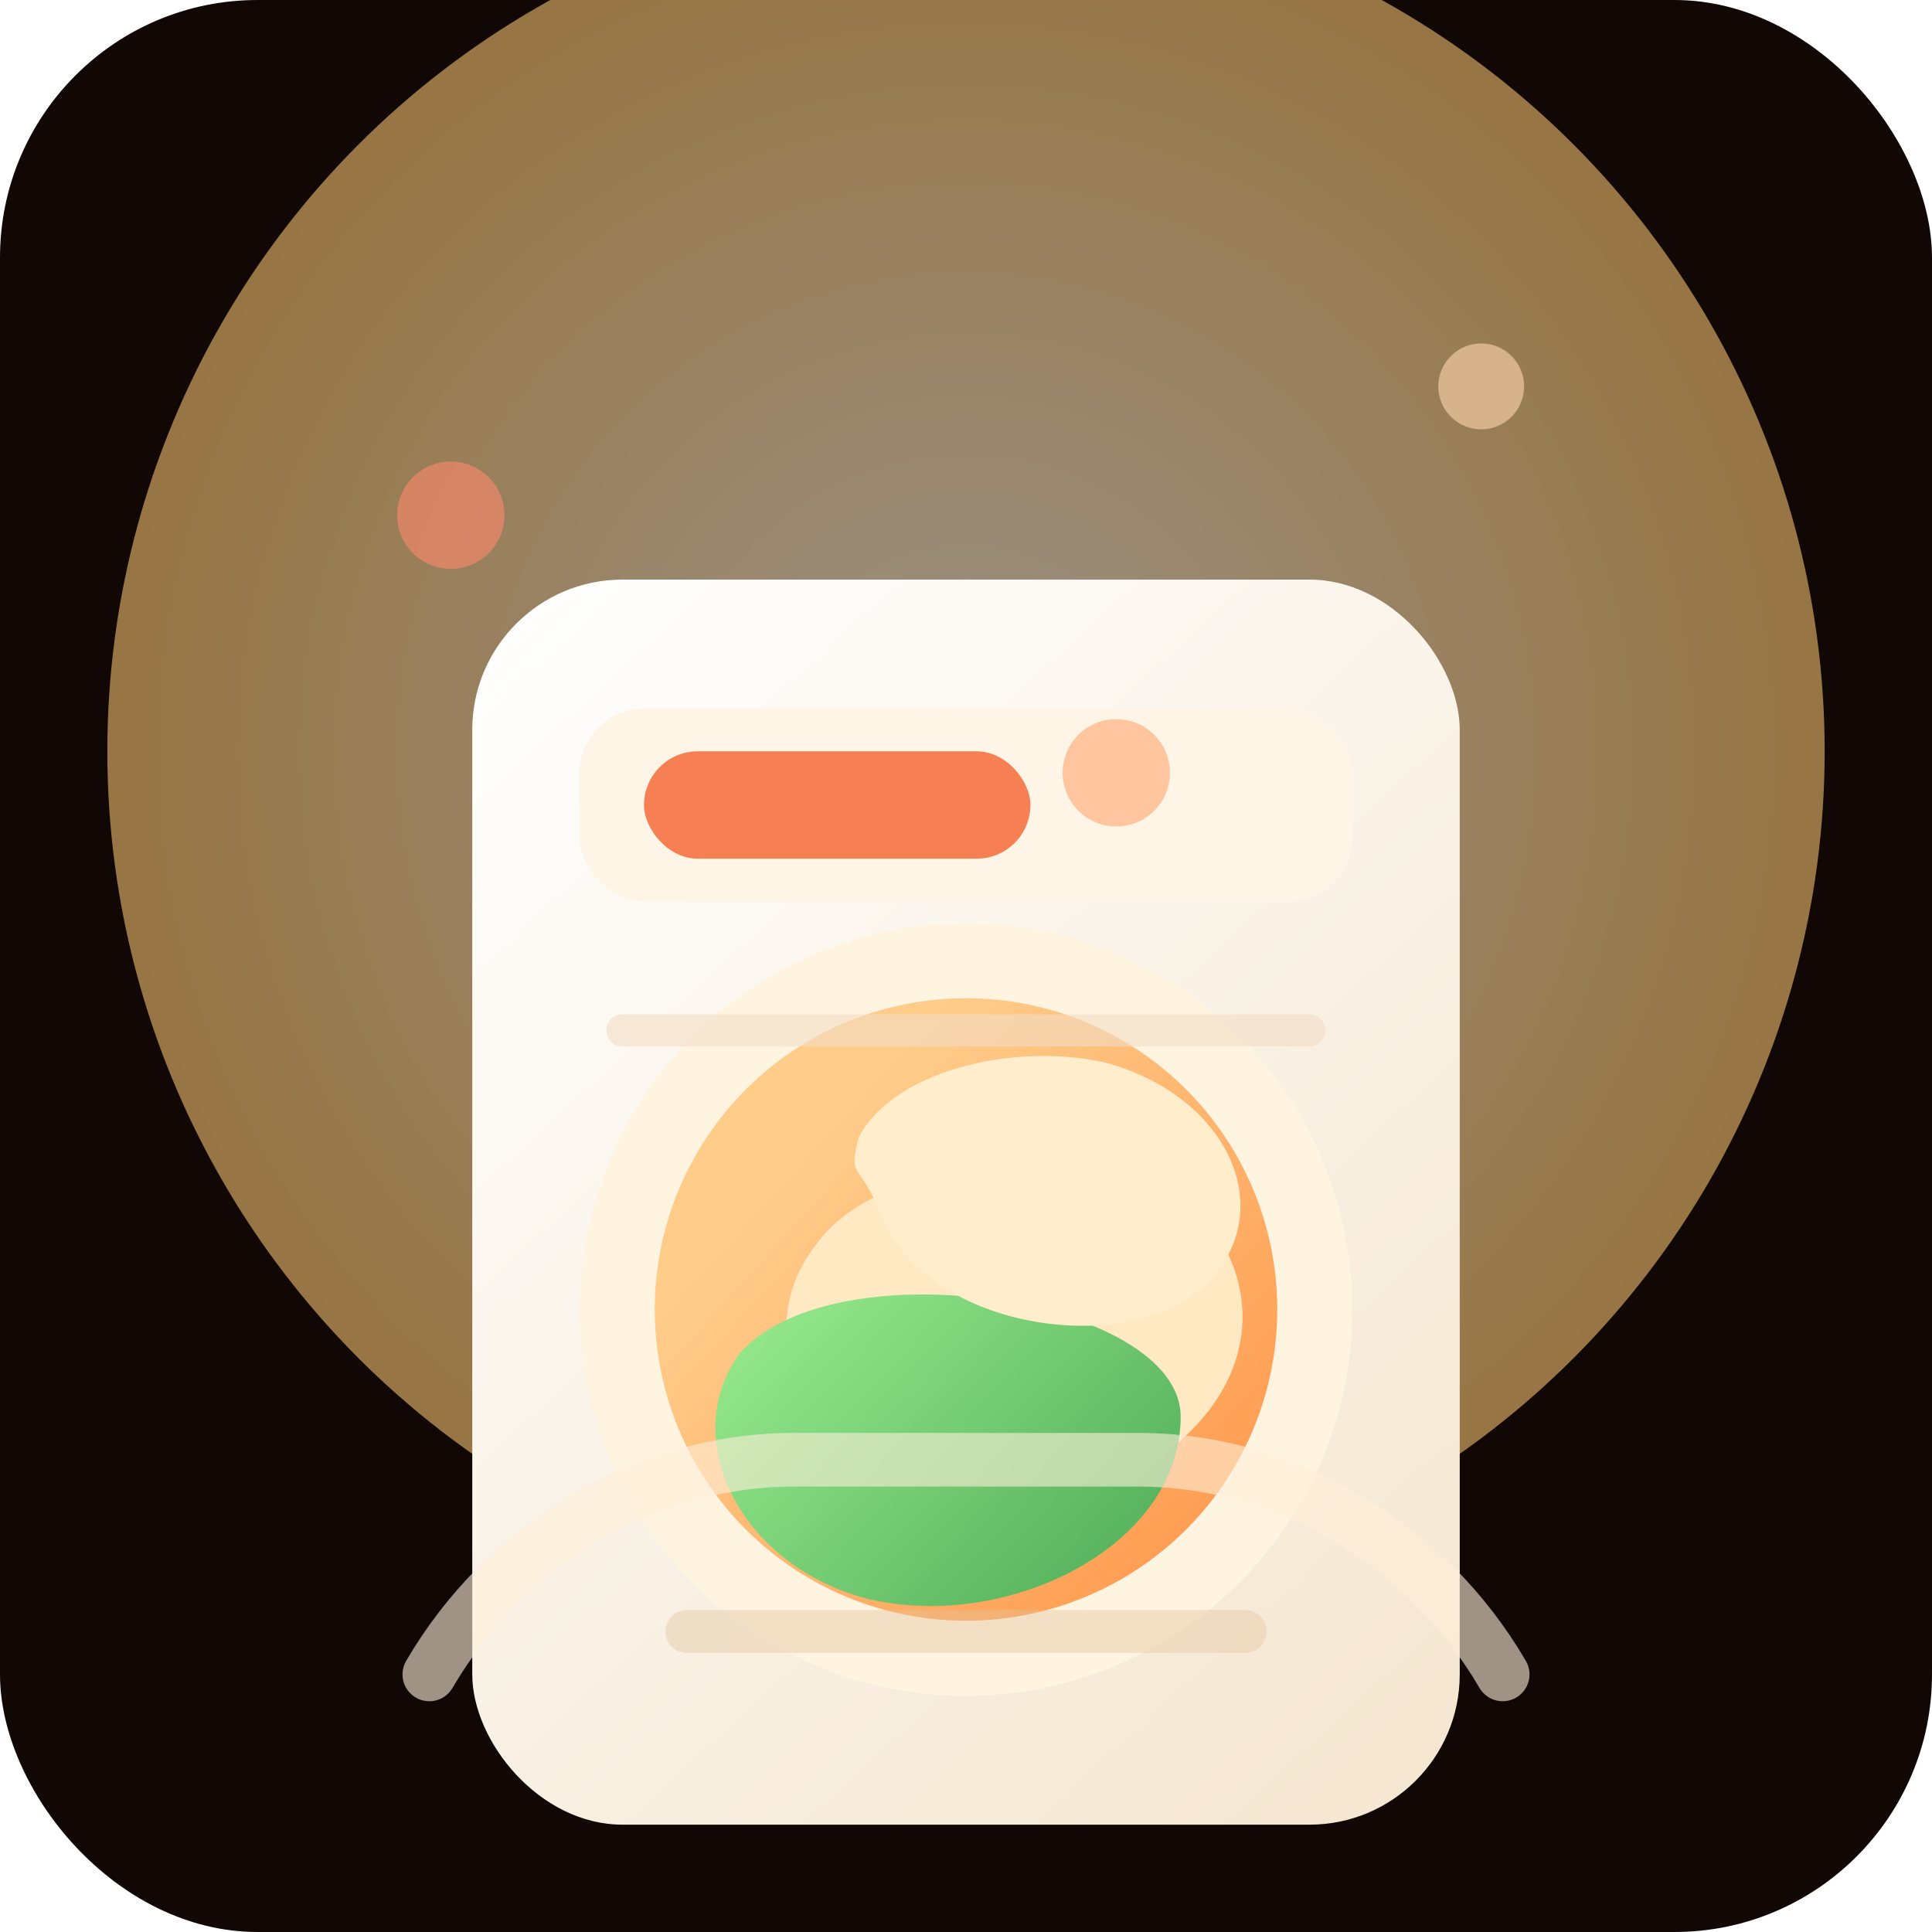<svg width="360" height="360" viewBox="0 0 360 360" fill="none" xmlns="http://www.w3.org/2000/svg">
  <defs>
    <radialGradient id="menuGlow" cx="0" cy="0" r="1" gradientUnits="userSpaceOnUse" gradientTransform="translate(180 140) scale(220)">
      <stop offset="0" stop-color="#FFF5E2" />
      <stop offset="1" stop-color="#F7B347" />
    </radialGradient>
    <linearGradient id="card" x1="88" y1="100" x2="272" y2="300" gradientUnits="userSpaceOnUse">
      <stop stop-color="#FFFFFF" />
      <stop offset="1" stop-color="#F5E7D2" />
    </linearGradient>
    <linearGradient id="dishHighlight" x1="156" y1="196" x2="244" y2="276" gradientUnits="userSpaceOnUse">
      <stop stop-color="#FFCC8A" />
      <stop offset="1" stop-color="#FF964A" />
    </linearGradient>
    <linearGradient id="greens" x1="136" y1="220" x2="220" y2="300" gradientUnits="userSpaceOnUse">
      <stop stop-color="#9DF091" />
      <stop offset="1" stop-color="#47A452" />
    </linearGradient>
    <filter id="cardShadow2" x="52" y="64" width="256" height="272" filterUnits="userSpaceOnUse" color-interpolation-filters="sRGB">
      <feOffset dy="12" />
      <feGaussianBlur stdDeviation="16" />
      <feColorMatrix type="matrix" values="0 0 0 0 0.1 0 0 0 0 0.08 0 0 0 0 0.04 0 0 0 0.25 0" />
      <feBlend in="SourceGraphic" result="shape" />
    </filter>
  </defs>
  <rect width="360" height="360" rx="48" fill="#110805" />
  <circle cx="180" cy="140" r="160" fill="url(#menuGlow)" opacity="0.58" />
  <g filter="url(#cardShadow2)">
    <rect x="88" y="96" width="184" height="232" rx="28" fill="url(#card)" />
    <rect x="108" y="120" width="144" height="36" rx="12" fill="#FFF5E6" />
    <rect x="120" y="128" width="72" height="20" rx="10" fill="#F77F54" />
    <circle cx="180" cy="232" r="72" fill="#FFF4E0" />
    <circle cx="180" cy="232" r="58" fill="url(#dishHighlight)" />
    <path d="M152 220C138 238 152 264 180 268C212 272 242 246 228 220C218 200 166 200 152 220Z" fill="#FFE9C3" />
    <path d="M138 240C126 256 138 280 162 286C188 292 220 276 220 252C220 230 156 220 138 240Z" fill="url(#greens)" />
    <path d="M160 200C166 188 188 182 206 186C228 192 238 212 226 226C212 242 172 236 164 214C160 204 158 208 160 200Z" fill="#FFEDCB" />
    <path d="M128 292H232" stroke="#E2C39B" stroke-width="8" stroke-linecap="round" opacity="0.4" />
    <path d="M116 180H244" stroke="#F2DCC4" stroke-width="6" stroke-linecap="round" opacity="0.6" />
    <circle cx="208" cy="132" r="10" fill="#FFC59F" />
  </g>
  <g opacity="0.6">
    <circle cx="84" cy="96" r="10" fill="#FF8A6C" />
    <circle cx="276" cy="72" r="8" fill="#FFD7B0" />
    <path d="M80 312C94 288 120 272 148 272H212C240 272 266 288 280 312" stroke="#FFEED9" stroke-width="10" stroke-linecap="round" />
  </g>
</svg>
